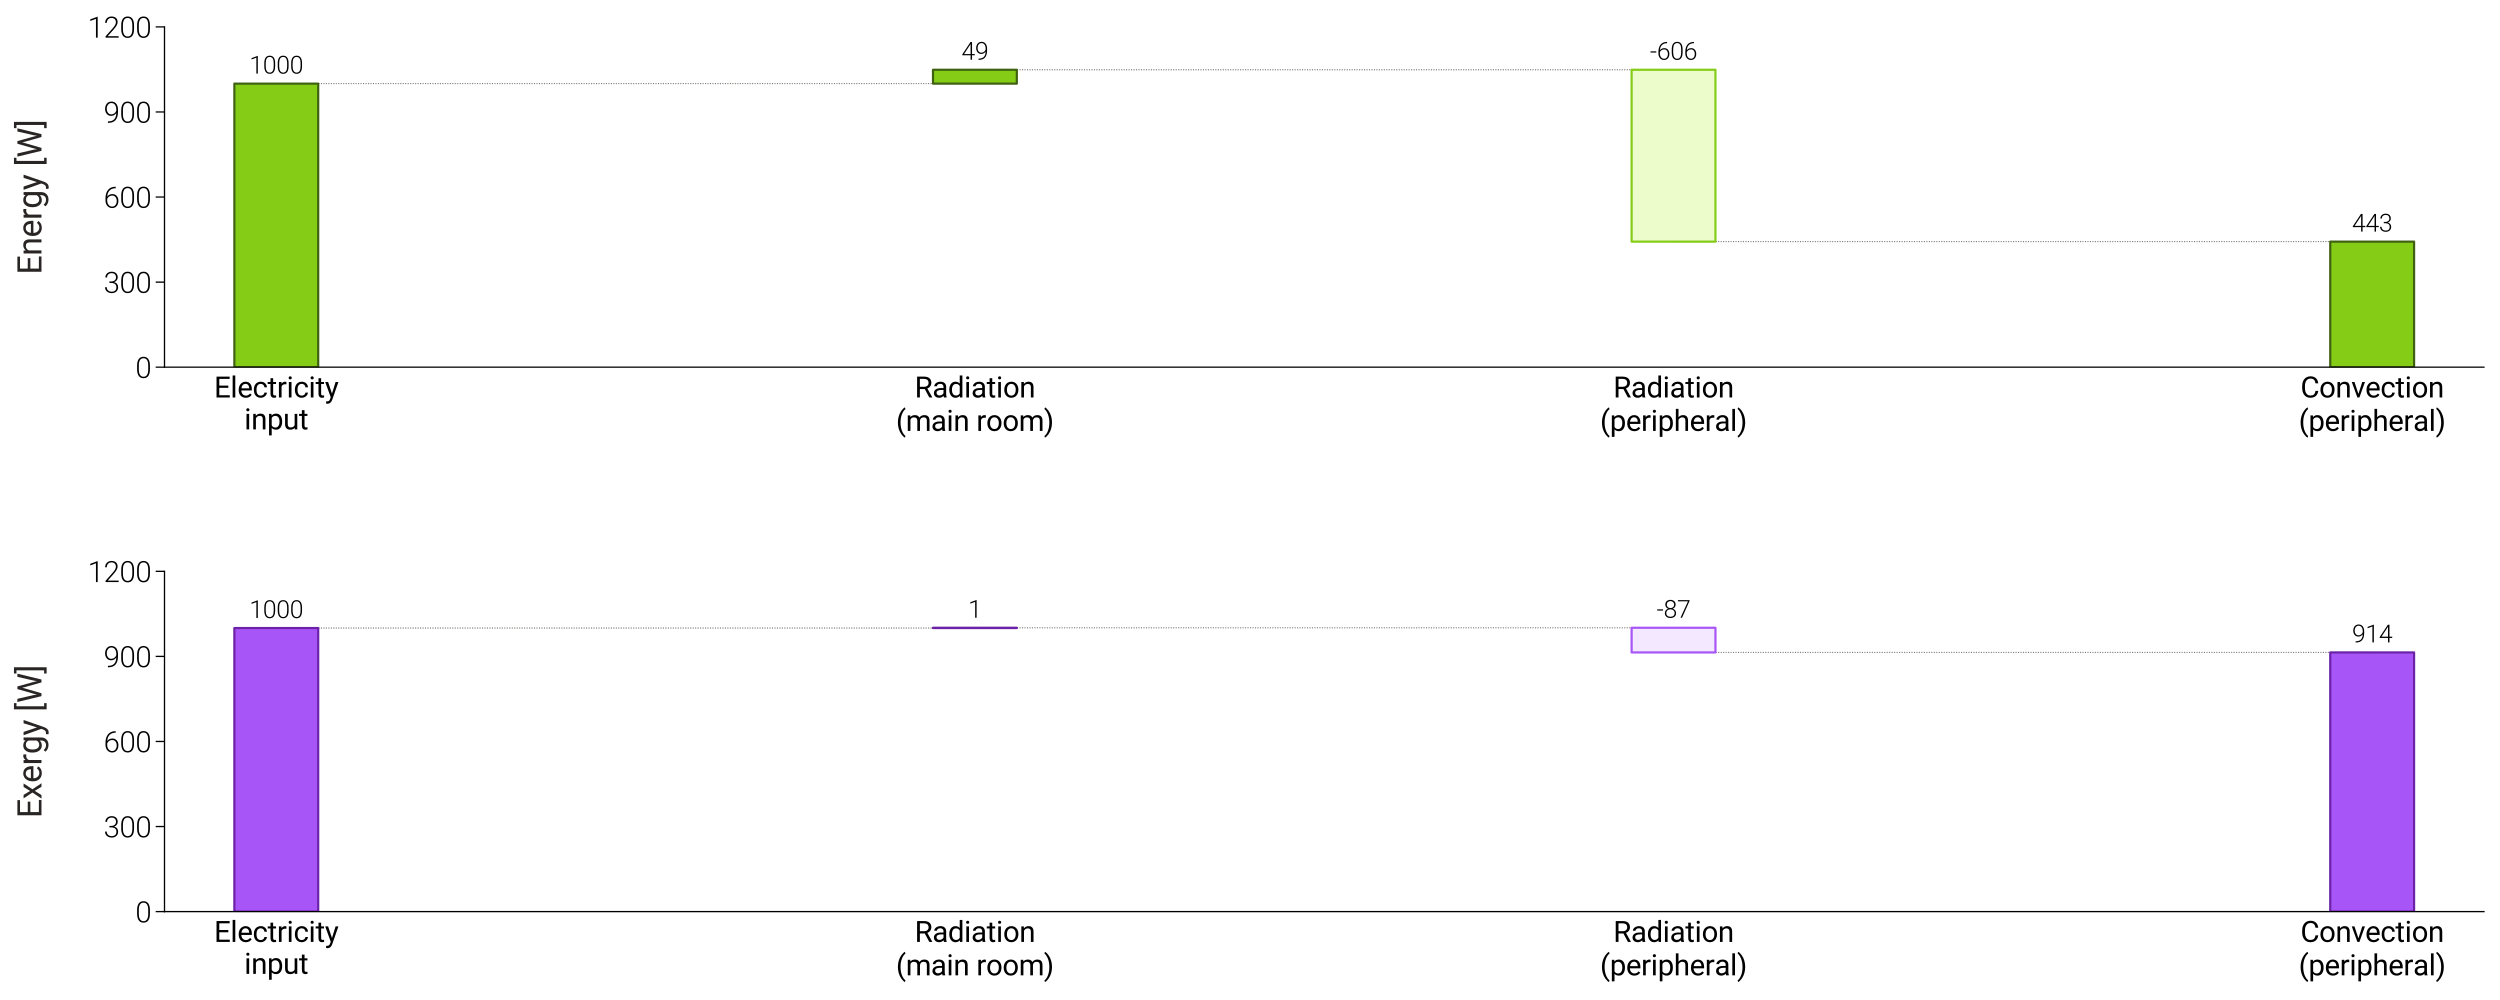 <?xml version="1.0" encoding="utf-8" standalone="no"?>
<!DOCTYPE svg PUBLIC "-//W3C//DTD SVG 1.1//EN"
  "http://www.w3.org/Graphics/SVG/1.1/DTD/svg11.dtd">
<svg xmlns:xlink="http://www.w3.org/1999/xlink" width="566.929pt" height="226.772pt" viewBox="0 0 566.929 226.772" xmlns="http://www.w3.org/2000/svg" version="1.1">
 <defs>
  <style type="text/css">*{stroke-linejoin: round; stroke-linecap: butt}</style>
 </defs>
 <g id="figure_1">
  <g id="patch_1">
   <path d="M 0 226.772 
L 566.929 226.772 
L 566.929 0 
L 0 0 
z
" style="fill: #ffffff"/>
  </g>
  <g id="axes_1">
   <g id="patch_2">
    <path d="M 37.305 83.264 
L 563.288 83.264 
L 563.288 6.101 
L 37.305 6.101 
z
" style="fill: #ffffff"/>
   </g>
   <g id="LineCollection_1">
    <path d="M 62.653 18.961 
L 221.082 18.961 
" clip-path="url(#pe52c7d6b8b)" style="fill: none; stroke-dasharray: 0.25,0.312; stroke-dashoffset: 0; stroke: #78716c; stroke-width: 0.25"/>
   </g>
   <g id="LineCollection_2">
    <path d="M 221.082 15.822 
L 379.511 15.822 
" clip-path="url(#pe52c7d6b8b)" style="fill: none; stroke-dasharray: 0.25,0.312; stroke-dashoffset: 0; stroke: #78716c; stroke-width: 0.25"/>
   </g>
   <g id="LineCollection_3">
    <path d="M 379.511 54.791 
L 537.939 54.791 
" clip-path="url(#pe52c7d6b8b)" style="fill: none; stroke-dasharray: 0.25,0.312; stroke-dashoffset: 0; stroke: #78716c; stroke-width: 0.25"/>
   </g>
   <g id="patch_3">
    <path d="M 53.148 83.264 
L 72.159 83.264 
L 72.159 18.961 
L 53.148 18.961 
z
" clip-path="url(#pe52c7d6b8b)" style="fill: #84cc16; stroke: #3f6212; stroke-width: 0.5; stroke-linejoin: miter"/>
   </g>
   <g id="patch_4">
    <path d="M 211.576 18.961 
L 230.588 18.961 
L 230.588 15.822 
L 211.576 15.822 
z
" clip-path="url(#pe52c7d6b8b)" style="fill: #84cc16; stroke: #3f6212; stroke-width: 0.5; stroke-linejoin: miter"/>
   </g>
   <g id="patch_5">
    <path d="M 370.005 15.822 
L 389.016 15.822 
L 389.016 54.791 
L 370.005 54.791 
z
" clip-path="url(#pe52c7d6b8b)" style="fill: #ecfccb; stroke: #84cc16; stroke-width: 0.5; stroke-linejoin: miter"/>
   </g>
   <g id="patch_6">
    <path d="M 528.434 83.264 
L 547.445 83.264 
L 547.445 54.791 
L 528.434 54.791 
z
" clip-path="url(#pe52c7d6b8b)" style="fill: #84cc16; stroke: #3f6212; stroke-width: 0.5; stroke-linejoin: miter"/>
   </g>
   <g id="patch_7">
    <path d="M 37.305 83.264 
L 37.305 6.101 
" style="fill: none; stroke: #000000; stroke-width: 0.3; stroke-linejoin: miter; stroke-linecap: square"/>
   </g>
   <g id="patch_8">
    <path d="M 37.305 83.264 
L 563.288 83.264 
" style="fill: none; stroke: #000000; stroke-width: 0.3; stroke-linejoin: miter; stroke-linecap: square"/>
   </g>
   <g id="matplotlib.axis_1">
    <g id="xtick_1">
     <g id="line2d_1"/>
     <g id="text_1">
      <!-- Electricity -->
      <g transform="translate(48.555 90.139) scale(0.065 -0.065)">
       <defs>
        <path id="Roboto-Regular-45" d="M 3100 2103 
L 1128 2103 
L 1128 491 
L 3419 491 
L 3419 0 
L 528 0 
L 528 4550 
L 3388 4550 
L 3388 4056 
L 1128 4056 
L 1128 2594 
L 3100 2594 
L 3100 2103 
z
" transform="scale(0.016)"/>
        <path id="Roboto-Regular-6c" d="M 1066 0 
L 488 0 
L 488 4800 
L 1066 4800 
L 1066 0 
z
" transform="scale(0.016)"/>
        <path id="Roboto-Regular-65" d="M 1841 -63 
Q 1153 -63 722 389 
Q 291 841 291 1597 
L 291 1703 
Q 291 2206 483 2601 
Q 675 2997 1020 3220 
Q 1366 3444 1769 3444 
Q 2428 3444 2793 3009 
Q 3159 2575 3159 1766 
L 3159 1525 
L 869 1525 
Q 881 1025 1161 717 
Q 1441 409 1872 409 
Q 2178 409 2390 534 
Q 2603 659 2763 866 
L 3116 591 
Q 2691 -63 1841 -63 
z
M 1769 2969 
Q 1419 2969 1181 2714 
Q 944 2459 888 2000 
L 2581 2000 
L 2581 2044 
Q 2556 2484 2343 2726 
Q 2131 2969 1769 2969 
z
" transform="scale(0.016)"/>
        <path id="Roboto-Regular-63" d="M 1794 409 
Q 2103 409 2334 596 
Q 2566 784 2591 1066 
L 3138 1066 
Q 3122 775 2937 512 
Q 2753 250 2445 93 
Q 2138 -63 1794 -63 
Q 1103 -63 695 398 
Q 288 859 288 1659 
L 288 1756 
Q 288 2250 469 2634 
Q 650 3019 989 3231 
Q 1328 3444 1791 3444 
Q 2359 3444 2736 3103 
Q 3113 2763 3138 2219 
L 2591 2219 
Q 2566 2547 2342 2758 
Q 2119 2969 1791 2969 
Q 1350 2969 1108 2651 
Q 866 2334 866 1734 
L 866 1625 
Q 866 1041 1106 725 
Q 1347 409 1794 409 
z
" transform="scale(0.016)"/>
        <path id="Roboto-Regular-74" d="M 1222 4200 
L 1222 3381 
L 1853 3381 
L 1853 2934 
L 1222 2934 
L 1222 838 
Q 1222 634 1306 532 
Q 1391 431 1594 431 
Q 1694 431 1869 469 
L 1869 0 
Q 1641 -63 1425 -63 
Q 1038 -63 841 171 
Q 644 406 644 838 
L 644 2934 
L 28 2934 
L 28 3381 
L 644 3381 
L 644 4200 
L 1222 4200 
z
" transform="scale(0.016)"/>
        <path id="Roboto-Regular-72" d="M 2072 2863 
Q 1941 2884 1788 2884 
Q 1219 2884 1016 2400 
L 1016 0 
L 438 0 
L 438 3381 
L 1000 3381 
L 1009 2991 
Q 1294 3444 1816 3444 
Q 1984 3444 2072 3400 
L 2072 2863 
z
" transform="scale(0.016)"/>
        <path id="Roboto-Regular-69" d="M 1066 0 
L 488 0 
L 488 3381 
L 1066 3381 
L 1066 0 
z
M 441 4278 
Q 441 4419 527 4516 
Q 613 4613 781 4613 
Q 950 4613 1037 4516 
Q 1125 4419 1125 4278 
Q 1125 4138 1037 4044 
Q 950 3950 781 3950 
Q 613 3950 527 4044 
Q 441 4138 441 4278 
z
" transform="scale(0.016)"/>
        <path id="Roboto-Regular-79" d="M 1544 847 
L 2331 3381 
L 2950 3381 
L 1591 -522 
Q 1275 -1366 588 -1366 
L 478 -1356 
L 263 -1316 
L 263 -847 
L 419 -859 
Q 713 -859 877 -740 
Q 1041 -622 1147 -306 
L 1275 38 
L 69 3381 
L 700 3381 
L 1544 847 
z
" transform="scale(0.016)"/>
       </defs>
       <use xlink:href="#Roboto-Regular-45"/>
       <use xlink:href="#Roboto-Regular-6c" transform="translate(56.836 0)"/>
       <use xlink:href="#Roboto-Regular-65" transform="translate(81.104 0)"/>
       <use xlink:href="#Roboto-Regular-63" transform="translate(134.082 0)"/>
       <use xlink:href="#Roboto-Regular-74" transform="translate(186.426 0)"/>
       <use xlink:href="#Roboto-Regular-72" transform="translate(219.092 0)"/>
       <use xlink:href="#Roboto-Regular-69" transform="translate(252.93 0)"/>
       <use xlink:href="#Roboto-Regular-63" transform="translate(277.197 0)"/>
       <use xlink:href="#Roboto-Regular-69" transform="translate(329.541 0)"/>
       <use xlink:href="#Roboto-Regular-74" transform="translate(353.809 0)"/>
       <use xlink:href="#Roboto-Regular-79" transform="translate(386.475 0)"/>
      </g>
      <!-- input -->
      <g transform="translate(55.395 97.377) scale(0.065 -0.065)">
       <defs>
        <path id="Roboto-Regular-6e" d="M 984 3381 
L 1003 2956 
Q 1391 3444 2016 3444 
Q 3088 3444 3097 2234 
L 3097 0 
L 2519 0 
L 2519 2238 
Q 2516 2603 2352 2778 
Q 2188 2953 1841 2953 
Q 1559 2953 1346 2803 
Q 1134 2653 1016 2409 
L 1016 0 
L 438 0 
L 438 3381 
L 984 3381 
z
" transform="scale(0.016)"/>
        <path id="Roboto-Regular-70" d="M 3294 1653 
Q 3294 881 2941 409 
Q 2588 -63 1984 -63 
Q 1369 -63 1016 328 
L 1016 -1300 
L 438 -1300 
L 438 3381 
L 966 3381 
L 994 3006 
Q 1347 3444 1975 3444 
Q 2584 3444 2939 2984 
Q 3294 2525 3294 1706 
L 3294 1653 
z
M 2716 1719 
Q 2716 2291 2472 2622 
Q 2228 2953 1803 2953 
Q 1278 2953 1016 2488 
L 1016 872 
Q 1275 409 1809 409 
Q 2225 409 2470 739 
Q 2716 1069 2716 1719 
z
" transform="scale(0.016)"/>
        <path id="Roboto-Regular-75" d="M 2525 334 
Q 2188 -63 1534 -63 
Q 994 -63 711 251 
Q 428 566 425 1181 
L 425 3381 
L 1003 3381 
L 1003 1197 
Q 1003 428 1628 428 
Q 2291 428 2509 922 
L 2509 3381 
L 3088 3381 
L 3088 0 
L 2538 0 
L 2525 334 
z
" transform="scale(0.016)"/>
       </defs>
       <use xlink:href="#Roboto-Regular-69"/>
       <use xlink:href="#Roboto-Regular-6e" transform="translate(24.268 0)"/>
       <use xlink:href="#Roboto-Regular-70" transform="translate(79.443 0)"/>
       <use xlink:href="#Roboto-Regular-75" transform="translate(135.547 0)"/>
       <use xlink:href="#Roboto-Regular-74" transform="translate(190.674 0)"/>
      </g>
     </g>
    </g>
    <g id="xtick_2">
     <g id="line2d_2"/>
     <g id="text_2">
      <!-- Radiation -->
      <g transform="translate(207.427 90.139) scale(0.065 -0.065)">
       <defs>
        <path id="Roboto-Regular-52" d="M 2197 1841 
L 1128 1841 
L 1128 0 
L 525 0 
L 525 4550 
L 2031 4550 
Q 2800 4550 3214 4200 
Q 3628 3850 3628 3181 
Q 3628 2756 3398 2440 
Q 3169 2125 2759 1969 
L 3828 38 
L 3828 0 
L 3184 0 
L 2197 1841 
z
M 1128 2331 
L 2050 2331 
Q 2497 2331 2761 2562 
Q 3025 2794 3025 3181 
Q 3025 3603 2773 3828 
Q 2522 4053 2047 4056 
L 1128 4056 
L 1128 2331 
z
" transform="scale(0.016)"/>
        <path id="Roboto-Regular-61" d="M 2525 0 
Q 2475 100 2444 356 
Q 2041 -63 1481 -63 
Q 981 -63 661 220 
Q 341 503 341 938 
Q 341 1466 742 1758 
Q 1144 2050 1872 2050 
L 2434 2050 
L 2434 2316 
Q 2434 2619 2253 2798 
Q 2072 2978 1719 2978 
Q 1409 2978 1200 2822 
Q 991 2666 991 2444 
L 409 2444 
Q 409 2697 589 2933 
Q 769 3169 1076 3306 
Q 1384 3444 1753 3444 
Q 2338 3444 2669 3151 
Q 3000 2859 3013 2347 
L 3013 791 
Q 3013 325 3131 50 
L 3131 0 
L 2525 0 
z
M 1566 441 
Q 1838 441 2081 581 
Q 2325 722 2434 947 
L 2434 1641 
L 1981 1641 
Q 919 1641 919 1019 
Q 919 747 1100 594 
Q 1281 441 1566 441 
z
" transform="scale(0.016)"/>
        <path id="Roboto-Regular-64" d="M 297 1719 
Q 297 2497 665 2970 
Q 1034 3444 1631 3444 
Q 2225 3444 2572 3038 
L 2572 4800 
L 3150 4800 
L 3150 0 
L 2619 0 
L 2591 363 
Q 2244 -63 1625 -63 
Q 1038 -63 667 418 
Q 297 900 297 1675 
L 297 1719 
z
M 875 1653 
Q 875 1078 1112 753 
Q 1350 428 1769 428 
Q 2319 428 2572 922 
L 2572 2475 
Q 2313 2953 1775 2953 
Q 1350 2953 1112 2625 
Q 875 2297 875 1653 
z
" transform="scale(0.016)"/>
        <path id="Roboto-Regular-6f" d="M 284 1722 
Q 284 2219 479 2616 
Q 675 3013 1023 3228 
Q 1372 3444 1819 3444 
Q 2509 3444 2936 2966 
Q 3363 2488 3363 1694 
L 3363 1653 
Q 3363 1159 3173 767 
Q 2984 375 2632 156 
Q 2281 -63 1825 -63 
Q 1138 -63 711 415 
Q 284 894 284 1681 
L 284 1722 
z
M 866 1653 
Q 866 1091 1127 750 
Q 1388 409 1825 409 
Q 2266 409 2525 754 
Q 2784 1100 2784 1722 
Q 2784 2278 2520 2623 
Q 2256 2969 1819 2969 
Q 1391 2969 1128 2628 
Q 866 2288 866 1653 
z
" transform="scale(0.016)"/>
       </defs>
       <use xlink:href="#Roboto-Regular-52"/>
       <use xlink:href="#Roboto-Regular-61" transform="translate(61.572 0)"/>
       <use xlink:href="#Roboto-Regular-64" transform="translate(115.967 0)"/>
       <use xlink:href="#Roboto-Regular-69" transform="translate(172.363 0)"/>
       <use xlink:href="#Roboto-Regular-61" transform="translate(196.631 0)"/>
       <use xlink:href="#Roboto-Regular-74" transform="translate(251.025 0)"/>
       <use xlink:href="#Roboto-Regular-69" transform="translate(283.691 0)"/>
       <use xlink:href="#Roboto-Regular-6f" transform="translate(307.959 0)"/>
       <use xlink:href="#Roboto-Regular-6e" transform="translate(364.99 0)"/>
      </g>
      <!-- (main room) -->
      <g transform="translate(203.184 97.717) scale(0.065 -0.065)">
       <defs>
        <path id="Roboto-Regular-28" d="M 416 1847 
Q 416 2553 605 3203 
Q 794 3853 1169 4384 
Q 1544 4916 1947 5134 
L 2066 4753 
Q 1609 4403 1317 3684 
Q 1025 2966 997 2075 
L 994 1809 
Q 994 603 1434 -284 
Q 1700 -816 2066 -1116 
L 1947 -1469 
Q 1531 -1238 1153 -694 
Q 416 369 416 1847 
z
" transform="scale(0.016)"/>
        <path id="Roboto-Regular-6d" d="M 981 3381 
L 997 3006 
Q 1369 3444 2000 3444 
Q 2709 3444 2966 2900 
Q 3134 3144 3404 3294 
Q 3675 3444 4044 3444 
Q 5156 3444 5175 2266 
L 5175 0 
L 4597 0 
L 4597 2231 
Q 4597 2594 4431 2773 
Q 4266 2953 3875 2953 
Q 3553 2953 3340 2761 
Q 3128 2569 3094 2244 
L 3094 0 
L 2513 0 
L 2513 2216 
Q 2513 2953 1791 2953 
Q 1222 2953 1013 2469 
L 1013 0 
L 434 0 
L 434 3381 
L 981 3381 
z
" transform="scale(0.016)"/>
        <path id="Roboto-Regular-20" transform="scale(0.016)"/>
        <path id="Roboto-Regular-29" d="M 1772 1816 
Q 1772 1119 1589 480 
Q 1406 -159 1029 -700 
Q 653 -1241 241 -1469 
L 119 -1116 
Q 600 -747 892 29 
Q 1184 806 1191 1753 
L 1191 1853 
Q 1191 2509 1053 3073 
Q 916 3638 670 4084 
Q 425 4531 119 4781 
L 241 5134 
Q 653 4906 1026 4372 
Q 1400 3838 1586 3194 
Q 1772 2550 1772 1816 
z
" transform="scale(0.016)"/>
       </defs>
       <use xlink:href="#Roboto-Regular-28"/>
       <use xlink:href="#Roboto-Regular-6d" transform="translate(34.18 0)"/>
       <use xlink:href="#Roboto-Regular-61" transform="translate(121.826 0)"/>
       <use xlink:href="#Roboto-Regular-69" transform="translate(176.221 0)"/>
       <use xlink:href="#Roboto-Regular-6e" transform="translate(200.488 0)"/>
       <use xlink:href="#Roboto-Regular-20" transform="translate(255.664 0)"/>
       <use xlink:href="#Roboto-Regular-72" transform="translate(280.42 0)"/>
       <use xlink:href="#Roboto-Regular-6f" transform="translate(314.258 0)"/>
       <use xlink:href="#Roboto-Regular-6f" transform="translate(371.289 0)"/>
       <use xlink:href="#Roboto-Regular-6d" transform="translate(428.32 0)"/>
       <use xlink:href="#Roboto-Regular-29" transform="translate(515.967 0)"/>
      </g>
     </g>
    </g>
    <g id="xtick_3">
     <g id="line2d_3"/>
     <g id="text_3">
      <!-- Radiation -->
      <g transform="translate(365.856 90.139) scale(0.065 -0.065)">
       <use xlink:href="#Roboto-Regular-52"/>
       <use xlink:href="#Roboto-Regular-61" transform="translate(61.572 0)"/>
       <use xlink:href="#Roboto-Regular-64" transform="translate(115.967 0)"/>
       <use xlink:href="#Roboto-Regular-69" transform="translate(172.363 0)"/>
       <use xlink:href="#Roboto-Regular-61" transform="translate(196.631 0)"/>
       <use xlink:href="#Roboto-Regular-74" transform="translate(251.025 0)"/>
       <use xlink:href="#Roboto-Regular-69" transform="translate(283.691 0)"/>
       <use xlink:href="#Roboto-Regular-6f" transform="translate(307.959 0)"/>
       <use xlink:href="#Roboto-Regular-6e" transform="translate(364.99 0)"/>
      </g>
      <!-- (peripheral) -->
      <g transform="translate(362.844 97.717) scale(0.065 -0.065)">
       <defs>
        <path id="Roboto-Regular-68" d="M 1016 2972 
Q 1400 3444 2016 3444 
Q 3088 3444 3097 2234 
L 3097 0 
L 2519 0 
L 2519 2238 
Q 2516 2603 2352 2778 
Q 2188 2953 1841 2953 
Q 1559 2953 1346 2803 
Q 1134 2653 1016 2409 
L 1016 0 
L 438 0 
L 438 4800 
L 1016 4800 
L 1016 2972 
z
" transform="scale(0.016)"/>
       </defs>
       <use xlink:href="#Roboto-Regular-28"/>
       <use xlink:href="#Roboto-Regular-70" transform="translate(34.18 0)"/>
       <use xlink:href="#Roboto-Regular-65" transform="translate(90.283 0)"/>
       <use xlink:href="#Roboto-Regular-72" transform="translate(143.262 0)"/>
       <use xlink:href="#Roboto-Regular-69" transform="translate(177.1 0)"/>
       <use xlink:href="#Roboto-Regular-70" transform="translate(201.367 0)"/>
       <use xlink:href="#Roboto-Regular-68" transform="translate(257.471 0)"/>
       <use xlink:href="#Roboto-Regular-65" transform="translate(312.549 0)"/>
       <use xlink:href="#Roboto-Regular-72" transform="translate(365.527 0)"/>
       <use xlink:href="#Roboto-Regular-61" transform="translate(399.365 0)"/>
       <use xlink:href="#Roboto-Regular-6c" transform="translate(453.76 0)"/>
       <use xlink:href="#Roboto-Regular-29" transform="translate(478.027 0)"/>
      </g>
     </g>
    </g>
    <g id="xtick_4">
     <g id="line2d_4"/>
     <g id="text_4">
      <!-- Convection -->
      <g transform="translate(521.683 90.139) scale(0.065 -0.065)">
       <defs>
        <path id="Roboto-Regular-43" d="M 3875 1444 
Q 3791 722 3342 329 
Q 2894 -63 2150 -63 
Q 1344 -63 858 515 
Q 372 1094 372 2063 
L 372 2500 
Q 372 3134 598 3615 
Q 825 4097 1240 4355 
Q 1656 4613 2203 4613 
Q 2928 4613 3365 4208 
Q 3803 3803 3875 3088 
L 3272 3088 
Q 3194 3631 2933 3875 
Q 2672 4119 2203 4119 
Q 1628 4119 1301 3694 
Q 975 3269 975 2484 
L 975 2044 
Q 975 1303 1284 865 
Q 1594 428 2150 428 
Q 2650 428 2917 654 
Q 3184 881 3272 1444 
L 3875 1444 
z
" transform="scale(0.016)"/>
        <path id="Roboto-Regular-76" d="M 1553 784 
L 2391 3381 
L 2981 3381 
L 1769 0 
L 1328 0 
L 103 3381 
L 694 3381 
L 1553 784 
z
" transform="scale(0.016)"/>
       </defs>
       <use xlink:href="#Roboto-Regular-43"/>
       <use xlink:href="#Roboto-Regular-6f" transform="translate(65.088 0)"/>
       <use xlink:href="#Roboto-Regular-6e" transform="translate(122.119 0)"/>
       <use xlink:href="#Roboto-Regular-76" transform="translate(177.295 0)"/>
       <use xlink:href="#Roboto-Regular-65" transform="translate(225.732 0)"/>
       <use xlink:href="#Roboto-Regular-63" transform="translate(278.711 0)"/>
       <use xlink:href="#Roboto-Regular-74" transform="translate(331.055 0)"/>
       <use xlink:href="#Roboto-Regular-69" transform="translate(363.721 0)"/>
       <use xlink:href="#Roboto-Regular-6f" transform="translate(387.988 0)"/>
       <use xlink:href="#Roboto-Regular-6e" transform="translate(445.02 0)"/>
      </g>
      <!-- (peripheral) -->
      <g transform="translate(521.273 97.717) scale(0.065 -0.065)">
       <use xlink:href="#Roboto-Regular-28"/>
       <use xlink:href="#Roboto-Regular-70" transform="translate(34.18 0)"/>
       <use xlink:href="#Roboto-Regular-65" transform="translate(90.283 0)"/>
       <use xlink:href="#Roboto-Regular-72" transform="translate(143.262 0)"/>
       <use xlink:href="#Roboto-Regular-69" transform="translate(177.1 0)"/>
       <use xlink:href="#Roboto-Regular-70" transform="translate(201.367 0)"/>
       <use xlink:href="#Roboto-Regular-68" transform="translate(257.471 0)"/>
       <use xlink:href="#Roboto-Regular-65" transform="translate(312.549 0)"/>
       <use xlink:href="#Roboto-Regular-72" transform="translate(365.527 0)"/>
       <use xlink:href="#Roboto-Regular-61" transform="translate(399.365 0)"/>
       <use xlink:href="#Roboto-Regular-6c" transform="translate(453.76 0)"/>
       <use xlink:href="#Roboto-Regular-29" transform="translate(478.027 0)"/>
      </g>
     </g>
    </g>
   </g>
   <g id="matplotlib.axis_2">
    <g id="ytick_1">
     <g id="line2d_5">
      <defs>
       <path id="me95636647d" d="M 0 0 
L -2 0 
" style="stroke: #000000; stroke-width: 0.3"/>
      </defs>
      <g>
       <use xlink:href="#me95636647d" x="37.305" y="83.264" style="stroke: #000000; stroke-width: 0.3"/>
      </g>
     </g>
     <g id="text_5">
      <!-- 0 -->
      <g transform="translate(30.702 85.702) scale(0.065 -0.065)">
       <defs>
        <path id="Roboto-Light-30" d="M 3172 1897 
Q 3172 934 2819 435 
Q 2466 -63 1778 -63 
Q 1103 -63 743 426 
Q 384 916 375 1850 
L 375 2666 
Q 375 3625 731 4119 
Q 1088 4613 1772 4613 
Q 2447 4613 2803 4136 
Q 3159 3659 3172 2731 
L 3172 1897 
z
M 2797 2713 
Q 2797 3494 2542 3894 
Q 2288 4294 1772 4294 
Q 1266 4294 1009 3903 
Q 753 3513 747 2750 
L 747 1856 
Q 747 1078 1011 665 
Q 1275 253 1778 253 
Q 2278 253 2536 656 
Q 2794 1059 2797 1838 
L 2797 2713 
z
" transform="scale(0.016)"/>
       </defs>
       <use xlink:href="#Roboto-Light-30"/>
      </g>
     </g>
    </g>
    <g id="ytick_2">
     <g id="line2d_6">
      <g>
       <use xlink:href="#me95636647d" x="37.305" y="63.974" style="stroke: #000000; stroke-width: 0.3"/>
      </g>
     </g>
     <g id="text_6">
      <!-- 300 -->
      <g transform="translate(23.498 66.411) scale(0.065 -0.065)">
       <defs>
        <path id="Roboto-Light-33" d="M 1259 2478 
L 1647 2478 
Q 1969 2478 2209 2592 
Q 2450 2706 2576 2904 
Q 2703 3103 2703 3363 
Q 2703 3800 2456 4047 
Q 2209 4294 1747 4294 
Q 1309 4294 1029 4036 
Q 750 3778 750 3356 
L 375 3356 
Q 375 3709 553 4001 
Q 731 4294 1047 4453 
Q 1363 4613 1747 4613 
Q 2366 4613 2722 4275 
Q 3078 3938 3078 3350 
Q 3078 3022 2870 2745 
Q 2663 2469 2300 2331 
Q 2725 2213 2944 1923 
Q 3163 1634 3163 1234 
Q 3163 650 2781 293 
Q 2400 -63 1763 -63 
Q 1356 -63 1017 100 
Q 678 263 492 555 
Q 306 847 306 1234 
L 681 1234 
Q 681 800 984 526 
Q 1288 253 1763 253 
Q 2247 253 2517 501 
Q 2788 750 2788 1222 
Q 2788 1678 2495 1918 
Q 2203 2159 1634 2159 
L 1259 2159 
L 1259 2478 
z
" transform="scale(0.016)"/>
       </defs>
       <use xlink:href="#Roboto-Light-33"/>
       <use xlink:href="#Roboto-Light-30" transform="translate(55.42 0)"/>
       <use xlink:href="#Roboto-Light-30" transform="translate(110.84 0)"/>
      </g>
     </g>
    </g>
    <g id="ytick_3">
     <g id="line2d_7">
      <g>
       <use xlink:href="#me95636647d" x="37.305" y="44.683" style="stroke: #000000; stroke-width: 0.3"/>
      </g>
     </g>
     <g id="text_7">
      <!-- 600 -->
      <g transform="translate(23.498 47.12) scale(0.065 -0.065)">
       <defs>
        <path id="Roboto-Light-36" d="M 2634 4584 
L 2634 4256 
L 2591 4256 
Q 1775 4256 1306 3776 
Q 838 3297 788 2444 
Q 975 2703 1265 2845 
Q 1556 2988 1916 2988 
Q 2516 2988 2870 2573 
Q 3225 2159 3225 1491 
Q 3225 1047 3059 690 
Q 2894 334 2584 135 
Q 2275 -63 1878 -63 
Q 1225 -63 815 410 
Q 406 884 406 1634 
L 406 2009 
Q 406 3231 962 3901 
Q 1519 4572 2541 4584 
L 2634 4584 
z
M 1856 2666 
Q 1500 2666 1192 2455 
Q 884 2244 781 1919 
L 781 1600 
Q 781 1006 1086 631 
Q 1391 256 1878 256 
Q 2316 256 2586 603 
Q 2856 950 2856 1478 
Q 2856 2016 2586 2341 
Q 2316 2666 1856 2666 
z
" transform="scale(0.016)"/>
       </defs>
       <use xlink:href="#Roboto-Light-36"/>
       <use xlink:href="#Roboto-Light-30" transform="translate(55.42 0)"/>
       <use xlink:href="#Roboto-Light-30" transform="translate(110.84 0)"/>
      </g>
     </g>
    </g>
    <g id="ytick_4">
     <g id="line2d_8">
      <g>
       <use xlink:href="#me95636647d" x="37.305" y="25.392" style="stroke: #000000; stroke-width: 0.3"/>
      </g>
     </g>
     <g id="text_8">
      <!-- 900 -->
      <g transform="translate(23.498 27.829) scale(0.065 -0.065)">
       <defs>
        <path id="Roboto-Light-39" d="M 2763 2106 
Q 2563 1813 2266 1652 
Q 1969 1491 1622 1491 
Q 1234 1491 937 1691 
Q 641 1891 478 2244 
Q 316 2597 316 3016 
Q 316 3466 489 3834 
Q 663 4203 973 4408 
Q 1284 4613 1691 4613 
Q 2375 4613 2756 4133 
Q 3138 3653 3138 2772 
L 3138 2434 
Q 3138 1203 2613 584 
Q 2088 -34 1009 -34 
L 941 -34 
L 944 291 
L 1075 291 
Q 1891 303 2316 753 
Q 2741 1203 2763 2106 
z
M 1669 1813 
Q 2044 1813 2342 2036 
Q 2641 2259 2766 2616 
L 2766 2831 
Q 2766 3525 2477 3908 
Q 2188 4291 1697 4291 
Q 1253 4291 968 3933 
Q 684 3575 684 3031 
Q 684 2509 957 2161 
Q 1231 1813 1669 1813 
z
" transform="scale(0.016)"/>
       </defs>
       <use xlink:href="#Roboto-Light-39"/>
       <use xlink:href="#Roboto-Light-30" transform="translate(55.42 0)"/>
       <use xlink:href="#Roboto-Light-30" transform="translate(110.84 0)"/>
      </g>
     </g>
    </g>
    <g id="ytick_5">
     <g id="line2d_9">
      <g>
       <use xlink:href="#me95636647d" x="37.305" y="6.101" style="stroke: #000000; stroke-width: 0.3"/>
      </g>
     </g>
     <g id="text_9">
      <!-- 1200 -->
      <g transform="translate(19.895 8.538) scale(0.065 -0.065)">
       <defs>
        <path id="Roboto-Light-31" d="M 2169 0 
L 1794 0 
L 1794 4100 
L 556 3641 
L 556 3991 
L 2106 4566 
L 2169 4566 
L 2169 0 
z
" transform="scale(0.016)"/>
        <path id="Roboto-Light-32" d="M 3278 0 
L 428 0 
L 428 288 
L 1988 2056 
Q 2375 2503 2525 2793 
Q 2675 3084 2675 3359 
Q 2675 3791 2422 4042 
Q 2169 4294 1725 4294 
Q 1266 4294 983 4000 
Q 700 3706 700 3238 
L 328 3238 
Q 328 3622 501 3937 
Q 675 4253 995 4433 
Q 1316 4613 1725 4613 
Q 2350 4613 2701 4284 
Q 3053 3956 3053 3391 
Q 3053 3072 2854 2694 
Q 2656 2316 2156 1750 
L 888 316 
L 3278 316 
L 3278 0 
z
" transform="scale(0.016)"/>
       </defs>
       <use xlink:href="#Roboto-Light-31"/>
       <use xlink:href="#Roboto-Light-32" transform="translate(55.42 0)"/>
       <use xlink:href="#Roboto-Light-30" transform="translate(110.84 0)"/>
       <use xlink:href="#Roboto-Light-30" transform="translate(166.26 0)"/>
      </g>
     </g>
    </g>
    <g id="text_10">
     <!-- Energy [W] -->
     <g style="fill: #292524" transform="translate(9.405 62.261) rotate(-90) scale(0.075 -0.075)">
      <defs>
       <path id="Roboto-Regular-67" d="M 300 1719 
Q 300 2509 665 2976 
Q 1031 3444 1634 3444 
Q 2253 3444 2600 3006 
L 2628 3381 
L 3156 3381 
L 3156 81 
Q 3156 -575 2767 -953 
Q 2378 -1331 1722 -1331 
Q 1356 -1331 1006 -1175 
Q 656 -1019 472 -747 
L 772 -400 
Q 1144 -859 1681 -859 
Q 2103 -859 2339 -621 
Q 2575 -384 2575 47 
L 2575 338 
Q 2228 -63 1628 -63 
Q 1034 -63 667 415 
Q 300 894 300 1719 
z
M 881 1653 
Q 881 1081 1115 754 
Q 1350 428 1772 428 
Q 2319 428 2575 925 
L 2575 2469 
Q 2309 2953 1778 2953 
Q 1356 2953 1118 2625 
Q 881 2297 881 1653 
z
" transform="scale(0.016)"/>
       <path id="Roboto-Regular-5b" d="M 1634 4725 
L 1038 4725 
L 1038 -500 
L 1634 -500 
L 1634 -975 
L 456 -975 
L 456 5200 
L 1634 5200 
L 1634 4725 
z
" transform="scale(0.016)"/>
       <path id="Roboto-Regular-57" d="M 1509 1434 
L 1597 834 
L 1725 1375 
L 2625 4550 
L 3131 4550 
L 4009 1375 
L 4134 825 
L 4231 1438 
L 4938 4550 
L 5541 4550 
L 4438 0 
L 3891 0 
L 2953 3316 
L 2881 3663 
L 2809 3316 
L 1838 0 
L 1291 0 
L 191 4550 
L 791 4550 
L 1509 1434 
z
" transform="scale(0.016)"/>
       <path id="Roboto-Regular-5d" d="M 28 5200 
L 1209 5200 
L 1209 -975 
L 28 -975 
L 28 -500 
L 631 -500 
L 631 4725 
L 28 4725 
L 28 5200 
z
" transform="scale(0.016)"/>
      </defs>
      <use xlink:href="#Roboto-Regular-45"/>
      <use xlink:href="#Roboto-Regular-6e" transform="translate(56.836 0)"/>
      <use xlink:href="#Roboto-Regular-65" transform="translate(112.012 0)"/>
      <use xlink:href="#Roboto-Regular-72" transform="translate(164.99 0)"/>
      <use xlink:href="#Roboto-Regular-67" transform="translate(198.828 0)"/>
      <use xlink:href="#Roboto-Regular-79" transform="translate(254.932 0)"/>
      <use xlink:href="#Roboto-Regular-20" transform="translate(302.246 0)"/>
      <use xlink:href="#Roboto-Regular-5b" transform="translate(327.002 0)"/>
      <use xlink:href="#Roboto-Regular-57" transform="translate(353.516 0)"/>
      <use xlink:href="#Roboto-Regular-5d" transform="translate(442.236 0)"/>
     </g>
    </g>
   </g>
   <g id="text_11">
    <!-- 1000 -->
    <g transform="translate(56.557 16.687) scale(0.055 -0.055)">
     <use xlink:href="#Roboto-Light-31"/>
     <use xlink:href="#Roboto-Light-30" transform="translate(55.42 0)"/>
     <use xlink:href="#Roboto-Light-30" transform="translate(110.84 0)"/>
     <use xlink:href="#Roboto-Light-30" transform="translate(166.26 0)"/>
    </g>
   </g>
   <g id="text_12">
    <!-- 49 -->
    <g transform="translate(218.034 13.547) scale(0.055 -0.055)">
     <defs>
      <path id="Roboto-Light-34" d="M 2725 1466 
L 3434 1466 
L 3434 1150 
L 2725 1150 
L 2725 0 
L 2350 0 
L 2350 1150 
L 209 1150 
L 209 1363 
L 2316 4550 
L 2725 4550 
L 2725 1466 
z
M 669 1466 
L 2350 1466 
L 2350 4066 
L 2184 3778 
L 669 1466 
z
" transform="scale(0.016)"/>
     </defs>
     <use xlink:href="#Roboto-Light-34"/>
     <use xlink:href="#Roboto-Light-39" transform="translate(55.42 0)"/>
    </g>
   </g>
   <g id="text_13">
    <!-- -606 -->
    <g transform="translate(374.152 13.547) scale(0.055 -0.055)">
     <defs>
      <path id="Roboto-Light-2d" d="M 1650 1850 
L 153 1850 
L 153 2166 
L 1650 2166 
L 1650 1850 
z
" transform="scale(0.016)"/>
     </defs>
     <use xlink:href="#Roboto-Light-2d"/>
     <use xlink:href="#Roboto-Light-36" transform="translate(28.613 0)"/>
     <use xlink:href="#Roboto-Light-30" transform="translate(84.033 0)"/>
     <use xlink:href="#Roboto-Light-36" transform="translate(139.453 0)"/>
    </g>
   </g>
   <g id="text_14">
    <!-- 443 -->
    <g transform="translate(533.367 52.516) scale(0.055 -0.055)">
     <use xlink:href="#Roboto-Light-34"/>
     <use xlink:href="#Roboto-Light-34" transform="translate(55.42 0)"/>
     <use xlink:href="#Roboto-Light-33" transform="translate(110.84 0)"/>
    </g>
   </g>
  </g>
  <g id="axes_2">
   <g id="patch_9">
    <path d="M 37.305 206.726 
L 563.288 206.726 
L 563.288 129.563 
L 37.305 129.563 
z
" style="fill: #ffffff"/>
   </g>
   <g id="LineCollection_4">
    <path d="M 62.653 142.423 
L 221.082 142.423 
" clip-path="url(#p7932b75465)" style="fill: none; stroke-dasharray: 0.25,0.312; stroke-dashoffset: 0; stroke: #78716c; stroke-width: 0.25"/>
   </g>
   <g id="LineCollection_5">
    <path d="M 221.082 142.366 
L 379.511 142.366 
" clip-path="url(#p7932b75465)" style="fill: none; stroke-dasharray: 0.25,0.312; stroke-dashoffset: 0; stroke: #78716c; stroke-width: 0.25"/>
   </g>
   <g id="LineCollection_6">
    <path d="M 379.511 147.947 
L 537.939 147.947 
" clip-path="url(#p7932b75465)" style="fill: none; stroke-dasharray: 0.25,0.312; stroke-dashoffset: 0; stroke: #78716c; stroke-width: 0.25"/>
   </g>
   <g id="patch_10">
    <path d="M 53.148 206.726 
L 72.159 206.726 
L 72.159 142.423 
L 53.148 142.423 
z
" clip-path="url(#p7932b75465)" style="fill: #a855f7; stroke: #6b21a8; stroke-width: 0.5; stroke-linejoin: miter"/>
   </g>
   <g id="patch_11">
    <path d="M 211.576 142.423 
L 230.588 142.423 
L 230.588 142.366 
L 211.576 142.366 
z
" clip-path="url(#p7932b75465)" style="fill: #a855f7; stroke: #6b21a8; stroke-width: 0.5; stroke-linejoin: miter"/>
   </g>
   <g id="patch_12">
    <path d="M 370.005 142.366 
L 389.016 142.366 
L 389.016 147.947 
L 370.005 147.947 
z
" clip-path="url(#p7932b75465)" style="fill: #f3e8ff; stroke: #a855f7; stroke-width: 0.5; stroke-linejoin: miter"/>
   </g>
   <g id="patch_13">
    <path d="M 528.434 206.726 
L 547.445 206.726 
L 547.445 147.947 
L 528.434 147.947 
z
" clip-path="url(#p7932b75465)" style="fill: #a855f7; stroke: #6b21a8; stroke-width: 0.5; stroke-linejoin: miter"/>
   </g>
   <g id="patch_14">
    <path d="M 37.305 206.726 
L 37.305 129.563 
" style="fill: none; stroke: #000000; stroke-width: 0.3; stroke-linejoin: miter; stroke-linecap: square"/>
   </g>
   <g id="patch_15">
    <path d="M 37.305 206.726 
L 563.288 206.726 
" style="fill: none; stroke: #000000; stroke-width: 0.3; stroke-linejoin: miter; stroke-linecap: square"/>
   </g>
   <g id="matplotlib.axis_3">
    <g id="xtick_5">
     <g id="line2d_10"/>
     <g id="text_15">
      <!-- Electricity -->
      <g transform="translate(48.555 213.601) scale(0.065 -0.065)">
       <use xlink:href="#Roboto-Regular-45"/>
       <use xlink:href="#Roboto-Regular-6c" transform="translate(56.836 0)"/>
       <use xlink:href="#Roboto-Regular-65" transform="translate(81.104 0)"/>
       <use xlink:href="#Roboto-Regular-63" transform="translate(134.082 0)"/>
       <use xlink:href="#Roboto-Regular-74" transform="translate(186.426 0)"/>
       <use xlink:href="#Roboto-Regular-72" transform="translate(219.092 0)"/>
       <use xlink:href="#Roboto-Regular-69" transform="translate(252.93 0)"/>
       <use xlink:href="#Roboto-Regular-63" transform="translate(277.197 0)"/>
       <use xlink:href="#Roboto-Regular-69" transform="translate(329.541 0)"/>
       <use xlink:href="#Roboto-Regular-74" transform="translate(353.809 0)"/>
       <use xlink:href="#Roboto-Regular-79" transform="translate(386.475 0)"/>
      </g>
      <!-- input -->
      <g transform="translate(55.395 220.839) scale(0.065 -0.065)">
       <use xlink:href="#Roboto-Regular-69"/>
       <use xlink:href="#Roboto-Regular-6e" transform="translate(24.268 0)"/>
       <use xlink:href="#Roboto-Regular-70" transform="translate(79.443 0)"/>
       <use xlink:href="#Roboto-Regular-75" transform="translate(135.547 0)"/>
       <use xlink:href="#Roboto-Regular-74" transform="translate(190.674 0)"/>
      </g>
     </g>
    </g>
    <g id="xtick_6">
     <g id="line2d_11"/>
     <g id="text_16">
      <!-- Radiation -->
      <g transform="translate(207.427 213.601) scale(0.065 -0.065)">
       <use xlink:href="#Roboto-Regular-52"/>
       <use xlink:href="#Roboto-Regular-61" transform="translate(61.572 0)"/>
       <use xlink:href="#Roboto-Regular-64" transform="translate(115.967 0)"/>
       <use xlink:href="#Roboto-Regular-69" transform="translate(172.363 0)"/>
       <use xlink:href="#Roboto-Regular-61" transform="translate(196.631 0)"/>
       <use xlink:href="#Roboto-Regular-74" transform="translate(251.025 0)"/>
       <use xlink:href="#Roboto-Regular-69" transform="translate(283.691 0)"/>
       <use xlink:href="#Roboto-Regular-6f" transform="translate(307.959 0)"/>
       <use xlink:href="#Roboto-Regular-6e" transform="translate(364.99 0)"/>
      </g>
      <!-- (main room) -->
      <g transform="translate(203.184 221.179) scale(0.065 -0.065)">
       <use xlink:href="#Roboto-Regular-28"/>
       <use xlink:href="#Roboto-Regular-6d" transform="translate(34.18 0)"/>
       <use xlink:href="#Roboto-Regular-61" transform="translate(121.826 0)"/>
       <use xlink:href="#Roboto-Regular-69" transform="translate(176.221 0)"/>
       <use xlink:href="#Roboto-Regular-6e" transform="translate(200.488 0)"/>
       <use xlink:href="#Roboto-Regular-20" transform="translate(255.664 0)"/>
       <use xlink:href="#Roboto-Regular-72" transform="translate(280.42 0)"/>
       <use xlink:href="#Roboto-Regular-6f" transform="translate(314.258 0)"/>
       <use xlink:href="#Roboto-Regular-6f" transform="translate(371.289 0)"/>
       <use xlink:href="#Roboto-Regular-6d" transform="translate(428.32 0)"/>
       <use xlink:href="#Roboto-Regular-29" transform="translate(515.967 0)"/>
      </g>
     </g>
    </g>
    <g id="xtick_7">
     <g id="line2d_12"/>
     <g id="text_17">
      <!-- Radiation -->
      <g transform="translate(365.856 213.601) scale(0.065 -0.065)">
       <use xlink:href="#Roboto-Regular-52"/>
       <use xlink:href="#Roboto-Regular-61" transform="translate(61.572 0)"/>
       <use xlink:href="#Roboto-Regular-64" transform="translate(115.967 0)"/>
       <use xlink:href="#Roboto-Regular-69" transform="translate(172.363 0)"/>
       <use xlink:href="#Roboto-Regular-61" transform="translate(196.631 0)"/>
       <use xlink:href="#Roboto-Regular-74" transform="translate(251.025 0)"/>
       <use xlink:href="#Roboto-Regular-69" transform="translate(283.691 0)"/>
       <use xlink:href="#Roboto-Regular-6f" transform="translate(307.959 0)"/>
       <use xlink:href="#Roboto-Regular-6e" transform="translate(364.99 0)"/>
      </g>
      <!-- (peripheral) -->
      <g transform="translate(362.844 221.179) scale(0.065 -0.065)">
       <use xlink:href="#Roboto-Regular-28"/>
       <use xlink:href="#Roboto-Regular-70" transform="translate(34.18 0)"/>
       <use xlink:href="#Roboto-Regular-65" transform="translate(90.283 0)"/>
       <use xlink:href="#Roboto-Regular-72" transform="translate(143.262 0)"/>
       <use xlink:href="#Roboto-Regular-69" transform="translate(177.1 0)"/>
       <use xlink:href="#Roboto-Regular-70" transform="translate(201.367 0)"/>
       <use xlink:href="#Roboto-Regular-68" transform="translate(257.471 0)"/>
       <use xlink:href="#Roboto-Regular-65" transform="translate(312.549 0)"/>
       <use xlink:href="#Roboto-Regular-72" transform="translate(365.527 0)"/>
       <use xlink:href="#Roboto-Regular-61" transform="translate(399.365 0)"/>
       <use xlink:href="#Roboto-Regular-6c" transform="translate(453.76 0)"/>
       <use xlink:href="#Roboto-Regular-29" transform="translate(478.027 0)"/>
      </g>
     </g>
    </g>
    <g id="xtick_8">
     <g id="line2d_13"/>
     <g id="text_18">
      <!-- Convection -->
      <g transform="translate(521.683 213.601) scale(0.065 -0.065)">
       <use xlink:href="#Roboto-Regular-43"/>
       <use xlink:href="#Roboto-Regular-6f" transform="translate(65.088 0)"/>
       <use xlink:href="#Roboto-Regular-6e" transform="translate(122.119 0)"/>
       <use xlink:href="#Roboto-Regular-76" transform="translate(177.295 0)"/>
       <use xlink:href="#Roboto-Regular-65" transform="translate(225.732 0)"/>
       <use xlink:href="#Roboto-Regular-63" transform="translate(278.711 0)"/>
       <use xlink:href="#Roboto-Regular-74" transform="translate(331.055 0)"/>
       <use xlink:href="#Roboto-Regular-69" transform="translate(363.721 0)"/>
       <use xlink:href="#Roboto-Regular-6f" transform="translate(387.988 0)"/>
       <use xlink:href="#Roboto-Regular-6e" transform="translate(445.02 0)"/>
      </g>
      <!-- (peripheral) -->
      <g transform="translate(521.273 221.179) scale(0.065 -0.065)">
       <use xlink:href="#Roboto-Regular-28"/>
       <use xlink:href="#Roboto-Regular-70" transform="translate(34.18 0)"/>
       <use xlink:href="#Roboto-Regular-65" transform="translate(90.283 0)"/>
       <use xlink:href="#Roboto-Regular-72" transform="translate(143.262 0)"/>
       <use xlink:href="#Roboto-Regular-69" transform="translate(177.1 0)"/>
       <use xlink:href="#Roboto-Regular-70" transform="translate(201.367 0)"/>
       <use xlink:href="#Roboto-Regular-68" transform="translate(257.471 0)"/>
       <use xlink:href="#Roboto-Regular-65" transform="translate(312.549 0)"/>
       <use xlink:href="#Roboto-Regular-72" transform="translate(365.527 0)"/>
       <use xlink:href="#Roboto-Regular-61" transform="translate(399.365 0)"/>
       <use xlink:href="#Roboto-Regular-6c" transform="translate(453.76 0)"/>
       <use xlink:href="#Roboto-Regular-29" transform="translate(478.027 0)"/>
      </g>
     </g>
    </g>
   </g>
   <g id="matplotlib.axis_4">
    <g id="ytick_6">
     <g id="line2d_14">
      <g>
       <use xlink:href="#me95636647d" x="37.305" y="206.726" style="stroke: #000000; stroke-width: 0.3"/>
      </g>
     </g>
     <g id="text_19">
      <!-- 0 -->
      <g transform="translate(30.702 209.164) scale(0.065 -0.065)">
       <use xlink:href="#Roboto-Light-30"/>
      </g>
     </g>
    </g>
    <g id="ytick_7">
     <g id="line2d_15">
      <g>
       <use xlink:href="#me95636647d" x="37.305" y="187.435" style="stroke: #000000; stroke-width: 0.3"/>
      </g>
     </g>
     <g id="text_20">
      <!-- 300 -->
      <g transform="translate(23.498 189.873) scale(0.065 -0.065)">
       <use xlink:href="#Roboto-Light-33"/>
       <use xlink:href="#Roboto-Light-30" transform="translate(55.42 0)"/>
       <use xlink:href="#Roboto-Light-30" transform="translate(110.84 0)"/>
      </g>
     </g>
    </g>
    <g id="ytick_8">
     <g id="line2d_16">
      <g>
       <use xlink:href="#me95636647d" x="37.305" y="168.144" style="stroke: #000000; stroke-width: 0.3"/>
      </g>
     </g>
     <g id="text_21">
      <!-- 600 -->
      <g transform="translate(23.498 170.582) scale(0.065 -0.065)">
       <use xlink:href="#Roboto-Light-36"/>
       <use xlink:href="#Roboto-Light-30" transform="translate(55.42 0)"/>
       <use xlink:href="#Roboto-Light-30" transform="translate(110.84 0)"/>
      </g>
     </g>
    </g>
    <g id="ytick_9">
     <g id="line2d_17">
      <g>
       <use xlink:href="#me95636647d" x="37.305" y="148.854" style="stroke: #000000; stroke-width: 0.3"/>
      </g>
     </g>
     <g id="text_22">
      <!-- 900 -->
      <g transform="translate(23.498 151.291) scale(0.065 -0.065)">
       <use xlink:href="#Roboto-Light-39"/>
       <use xlink:href="#Roboto-Light-30" transform="translate(55.42 0)"/>
       <use xlink:href="#Roboto-Light-30" transform="translate(110.84 0)"/>
      </g>
     </g>
    </g>
    <g id="ytick_10">
     <g id="line2d_18">
      <g>
       <use xlink:href="#me95636647d" x="37.305" y="129.563" style="stroke: #000000; stroke-width: 0.3"/>
      </g>
     </g>
     <g id="text_23">
      <!-- 1200 -->
      <g transform="translate(19.895 132) scale(0.065 -0.065)">
       <use xlink:href="#Roboto-Light-31"/>
       <use xlink:href="#Roboto-Light-32" transform="translate(55.42 0)"/>
       <use xlink:href="#Roboto-Light-30" transform="translate(110.84 0)"/>
       <use xlink:href="#Roboto-Light-30" transform="translate(166.26 0)"/>
      </g>
     </g>
    </g>
    <g id="text_24">
     <!-- Exergy [W] -->
     <g style="fill: #292524" transform="translate(9.405 185.513) rotate(-90) scale(0.075 -0.075)">
      <defs>
       <path id="Roboto-Regular-78" d="M 1572 2147 
L 2322 3381 
L 2997 3381 
L 1891 1709 
L 3031 0 
L 2363 0 
L 1581 1266 
L 800 0 
L 128 0 
L 1269 1709 
L 163 3381 
L 831 3381 
L 1572 2147 
z
" transform="scale(0.016)"/>
      </defs>
      <use xlink:href="#Roboto-Regular-45"/>
      <use xlink:href="#Roboto-Regular-78" transform="translate(56.836 0)"/>
      <use xlink:href="#Roboto-Regular-65" transform="translate(106.396 0)"/>
      <use xlink:href="#Roboto-Regular-72" transform="translate(159.375 0)"/>
      <use xlink:href="#Roboto-Regular-67" transform="translate(193.213 0)"/>
      <use xlink:href="#Roboto-Regular-79" transform="translate(249.316 0)"/>
      <use xlink:href="#Roboto-Regular-20" transform="translate(296.631 0)"/>
      <use xlink:href="#Roboto-Regular-5b" transform="translate(321.387 0)"/>
      <use xlink:href="#Roboto-Regular-57" transform="translate(347.9 0)"/>
      <use xlink:href="#Roboto-Regular-5d" transform="translate(436.621 0)"/>
     </g>
    </g>
   </g>
   <g id="text_25">
    <!-- 1000 -->
    <g transform="translate(56.557 140.149) scale(0.055 -0.055)">
     <use xlink:href="#Roboto-Light-31"/>
     <use xlink:href="#Roboto-Light-30" transform="translate(55.42 0)"/>
     <use xlink:href="#Roboto-Light-30" transform="translate(110.84 0)"/>
     <use xlink:href="#Roboto-Light-30" transform="translate(166.26 0)"/>
    </g>
   </g>
   <g id="text_26">
    <!-- 1 -->
    <g transform="translate(219.558 140.091) scale(0.055 -0.055)">
     <use xlink:href="#Roboto-Light-31"/>
    </g>
   </g>
   <g id="text_27">
    <!-- -87 -->
    <g transform="translate(375.676 140.091) scale(0.055 -0.055)">
     <defs>
      <path id="Roboto-Light-38" d="M 3109 3378 
Q 3109 3025 2903 2745 
Q 2697 2466 2359 2334 
Q 2753 2200 2990 1900 
Q 3228 1600 3228 1206 
Q 3228 622 2831 279 
Q 2434 -63 1781 -63 
Q 1122 -63 726 278 
Q 331 619 331 1206 
Q 331 1594 559 1897 
Q 788 2200 1184 2334 
Q 847 2466 647 2745 
Q 447 3025 447 3378 
Q 447 3944 811 4278 
Q 1175 4613 1775 4613 
Q 2375 4613 2742 4275 
Q 3109 3938 3109 3378 
z
M 2853 1203 
Q 2853 1628 2550 1901 
Q 2247 2175 1775 2175 
Q 1303 2175 1003 1906 
Q 703 1638 703 1203 
Q 703 769 993 511 
Q 1284 253 1781 253 
Q 2266 253 2559 509 
Q 2853 766 2853 1203 
z
M 2734 3381 
Q 2734 3772 2464 4033 
Q 2194 4294 1775 4294 
Q 1350 4294 1086 4042 
Q 822 3791 822 3381 
Q 822 2981 1086 2737 
Q 1350 2494 1778 2494 
Q 2200 2494 2467 2739 
Q 2734 2984 2734 3381 
z
" transform="scale(0.016)"/>
      <path id="Roboto-Light-37" d="M 3231 4334 
L 1288 0 
L 897 0 
L 2828 4231 
L 241 4231 
L 241 4550 
L 3231 4550 
L 3231 4334 
z
" transform="scale(0.016)"/>
     </defs>
     <use xlink:href="#Roboto-Light-2d"/>
     <use xlink:href="#Roboto-Light-38" transform="translate(28.613 0)"/>
     <use xlink:href="#Roboto-Light-37" transform="translate(84.033 0)"/>
    </g>
   </g>
   <g id="text_28">
    <!-- 914 -->
    <g transform="translate(533.367 145.673) scale(0.055 -0.055)">
     <use xlink:href="#Roboto-Light-39"/>
     <use xlink:href="#Roboto-Light-31" transform="translate(55.42 0)"/>
     <use xlink:href="#Roboto-Light-34" transform="translate(110.84 0)"/>
    </g>
   </g>
  </g>
 </g>
 <defs>
  <clipPath id="pe52c7d6b8b">
   <rect x="37.305" y="6.101" width="525.983" height="77.164"/>
  </clipPath>
  <clipPath id="p7932b75465">
   <rect x="37.305" y="129.563" width="525.983" height="77.164"/>
  </clipPath>
 </defs>
</svg>
